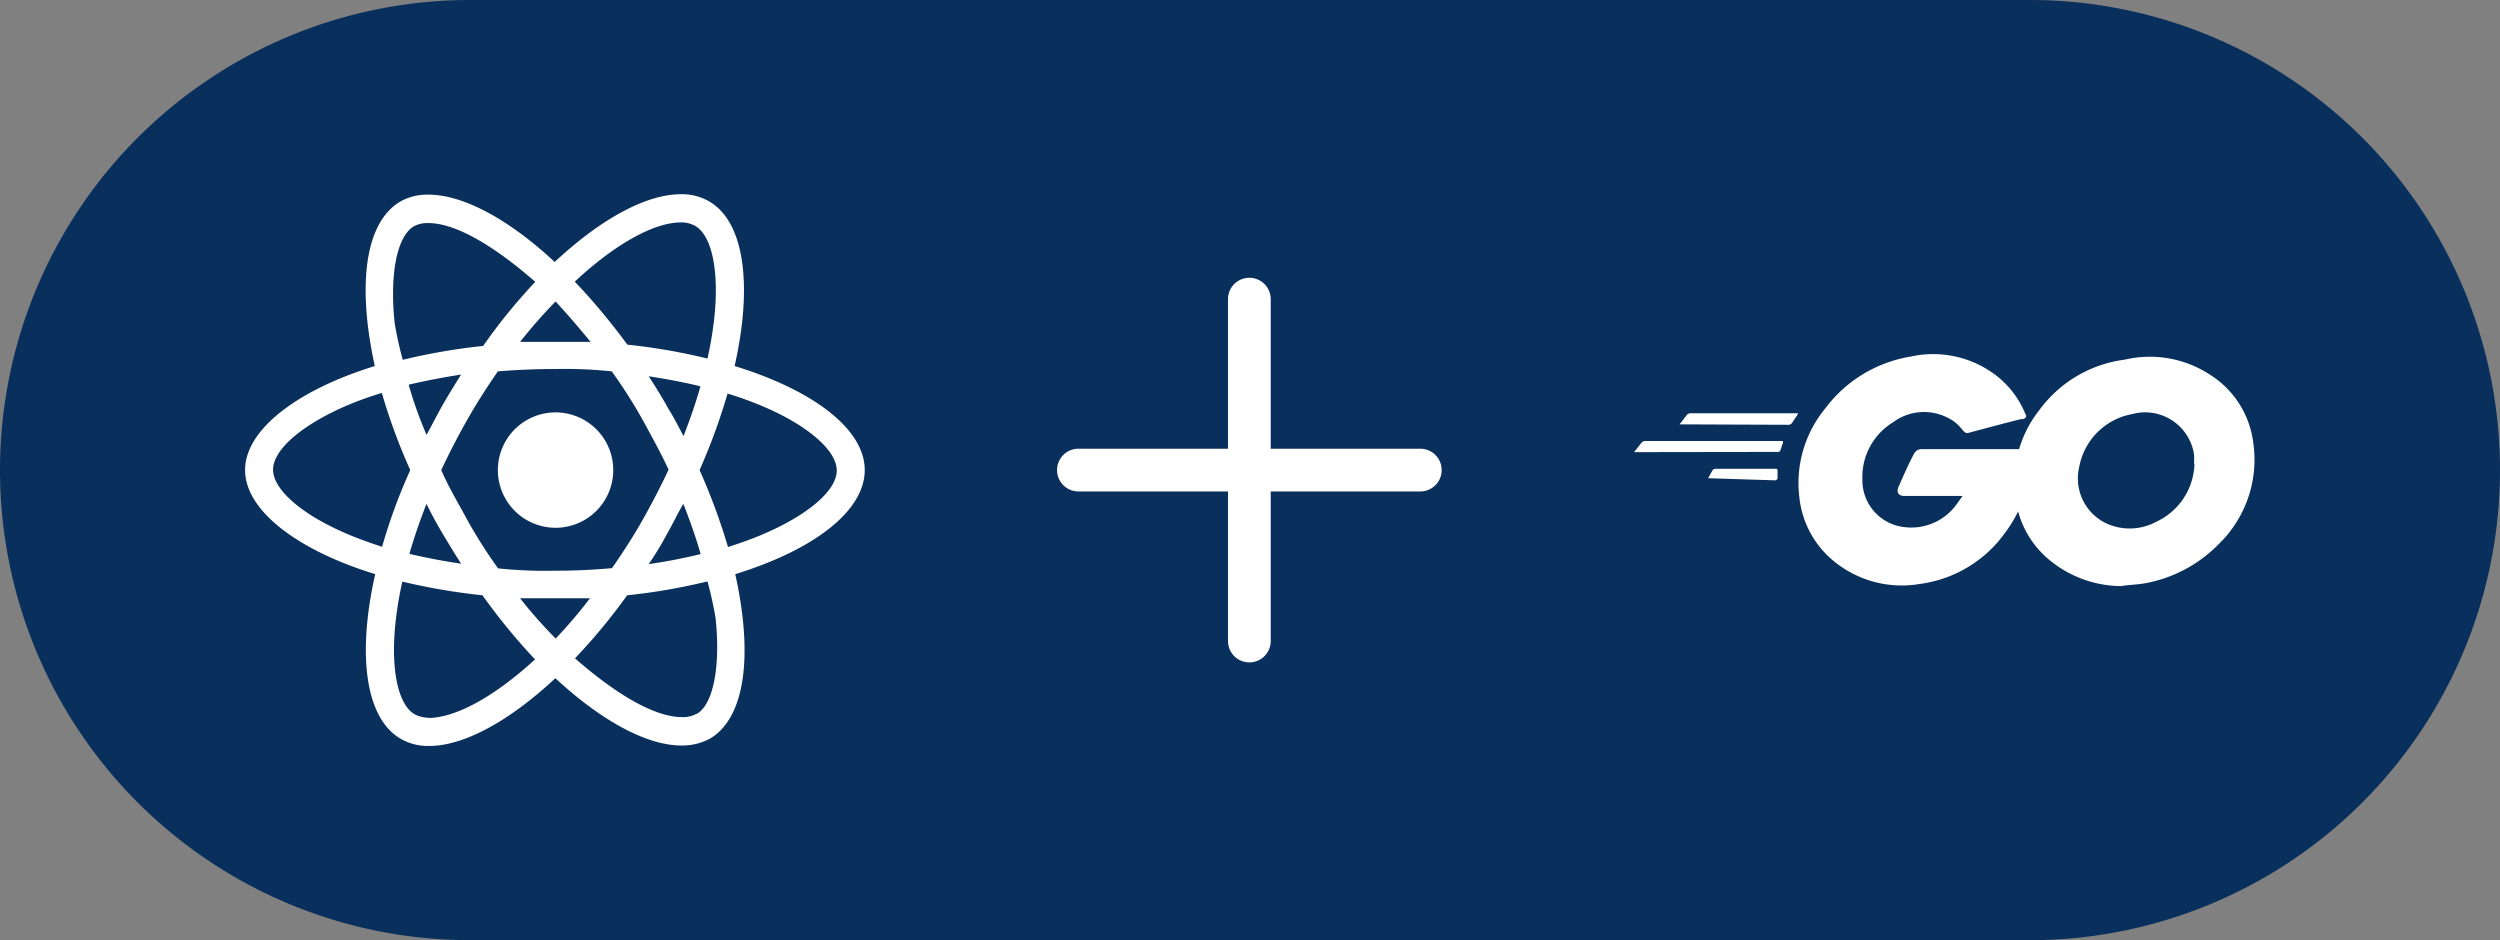 <svg xmlns="http://www.w3.org/2000/svg" xmlns:xlink="http://www.w3.org/1999/xlink" viewBox="0 0 117 44"><rect x="0" y="0" width="117" height="44" fill="#808080" stroke="none"/><defs><style>.cls-1{fill:none;}.cls-2{fill:#092f5c;}.cls-3{fill:#fff;}.cls-4{clip-path:url(#clip-path);}</style><clipPath id="clip-path"><rect class="cls-1" x="46.47" y="10" width="24" height="24"/></clipPath></defs><title>golang</title><g id="Layer_2" data-name="Layer 2"><g id="Layer_6" data-name="Layer 6"><g id="Layer_3" data-name="Layer 3"><path class="cls-2" d="M22,0H95a22,22,0,0,1,22,22h0A22,22,0,0,1,95,44H22A22,22,0,0,1,0,22H0A22,22,0,0,1,22,0Z"/></g><g id="layer"><g id="react_JS" data-name="react JS"><path class="cls-3" d="M40.47,22c0-1.92-2.41-3.74-6.09-4.87.85-3.76.47-6.75-1.2-7.71a2.54,2.54,0,0,0-1.32-.33h0c-1.62,0-3.75,1.16-5.9,3.17-2.15-2-4.28-3.15-5.91-3.15h0a2.55,2.55,0,0,0-1.33.33c-1.66,1-2,3.94-1.18,7.69-3.68,1.14-6.07,3-6.07,4.87s2.41,3.74,6.09,4.87c-.85,3.76-.47,6.75,1.2,7.71a2.55,2.55,0,0,0,1.33.33c1.62,0,3.75-1.16,5.9-3.17,2.16,2,4.28,3.15,5.91,3.15a2.72,2.72,0,0,0,1.34-.33c1.66-1,2-3.94,1.17-7.69C38.08,25.74,40.47,23.92,40.47,22ZM31.86,10.41h0a1.3,1.3,0,0,1,.67.16c.81.46,1.15,2.21.88,4.47a17.1,17.1,0,0,1-.3,1.74,28,28,0,0,0-3.75-.65,30.27,30.27,0,0,0-2.46-2.95C28.82,11.39,30.63,10.41,31.86,10.41ZM20.73,25c.28.47.56.93.85,1.38-.84-.12-1.65-.28-2.42-.46.22-.77.49-1.55.8-2.34C20.2,24.08,20.47,24.56,20.73,25Zm-1.59-7c.78-.18,1.59-.34,2.44-.47-.29.46-.58.93-.85,1.4s-.53,1-.77,1.42a20.1,20.1,0,0,1-.82-2.29Zm1.51,4c.37-.79.78-1.58,1.22-2.36s.94-1.55,1.43-2.26c.88-.07,1.77-.11,2.67-.11a21.28,21.28,0,0,1,2.66.11,23.79,23.79,0,0,1,1.43,2.24c.43.79.86,1.56,1.23,2.36-.37.79-.78,1.58-1.22,2.36s-.94,1.55-1.43,2.25q-1.32.12-2.67.12a21.36,21.36,0,0,1-2.66-.11,22.73,22.73,0,0,1-1.43-2.25C21.45,23.55,21,22.81,20.65,22Zm10.56,3c.27-.47.52-1,.77-1.42.31.79.59,1.58.81,2.35-.77.19-1.59.35-2.43.47A14,14,0,0,0,31.21,25Zm0-6c-.27-.48-.56-.94-.85-1.39.84.13,1.65.28,2.42.47-.21.76-.49,1.55-.79,2.33-.26-.49-.52-1-.79-1.41Zm-3.6-3H24.34A24.43,24.43,0,0,1,26,14.11c.55.59,1.09,1.22,1.64,1.89Zm-8.24-5.41a1.33,1.33,0,0,1,.68-.15h0c1.23,0,3,1,5,2.75a26.53,26.53,0,0,0-2.44,3,28.15,28.15,0,0,0-3.76.65,17,17,0,0,1-.38-1.72C18.23,12.81,18.58,11.06,19.37,10.59Zm-1.49,15c-.58-.19-1.14-.39-1.65-.61-2.09-.89-3.45-2.06-3.45-3s1.36-2.1,3.45-3a16,16,0,0,1,1.64-.59A27.4,27.4,0,0,0,19.2,22a25.88,25.88,0,0,0-1.32,3.6Zm2.2,8a1.44,1.44,0,0,1-.67-.16c-.81-.46-1.15-2.22-.88-4.47a16.63,16.63,0,0,1,.3-1.74,29.67,29.67,0,0,0,3.75.64,28.22,28.22,0,0,0,2.46,3c-1.92,1.76-3.73,2.74-5,2.74ZM26,29.88A22.52,22.52,0,0,1,24.34,28h3.27A22.54,22.54,0,0,1,26,29.89Zm6.59,3.53a1.33,1.33,0,0,1-.68.15c-1.23,0-3-1-5-2.75a27.48,27.48,0,0,0,2.44-2.95,28.15,28.15,0,0,0,3.76-.65,17.23,17.23,0,0,1,.38,1.73c.24,2.25-.11,4.06-.9,4.48ZM35.71,25c-.51.22-1.07.42-1.64.6A28.76,28.76,0,0,0,32.74,22a28.38,28.38,0,0,0,1.31-3.58,16.44,16.44,0,0,1,1.66.6c2.09.89,3.45,2.06,3.45,3S37.8,24.11,35.71,25Z"/><path class="cls-3" d="M26,24.7a2.7,2.7,0,1,0-2.7-2.7A2.7,2.7,0,0,0,26,24.7Z"/></g><g id="plus"><g class="cls-4"><path class="cls-3" d="M58.47,13a1,1,0,0,0-1,1v7h-7a1,1,0,0,0,0,2h7v7a1,1,0,0,0,2,0V23h7a1,1,0,0,0,0-2h-7V14A1,1,0,0,0,58.47,13Z"/></g></g><path id="goLang" class="cls-3" d="M78.66,19.86c-.06,0-.07,0,0-.07l.29-.38a.24.24,0,0,1,.16-.07h5s.07,0,0,.09l-.24.36a.22.22,0,0,1-.14.09Zm-2.13,1.3c-.06,0-.07,0,0-.07l.3-.38a.24.24,0,0,1,.16-.07h6.38c.06,0,.09,0,.07.08l-.11.34a.12.12,0,0,1-.12.09Zm3.41,1.22.2-.36a.16.16,0,0,1,.14-.08H83.1c.06,0,.09,0,.09.1v.34a.13.13,0,0,1-.1.1ZM94.6,19.61c-.89.22-1.5.39-2.37.62-.21.06-.23.07-.41-.14a1.84,1.84,0,0,0-.67-.54,2.42,2.42,0,0,0-2.55.21,3,3,0,0,0-1.44,2.69,2.2,2.2,0,0,0,1.9,2.21,2.61,2.61,0,0,0,2.41-.93c.12-.15.23-.32.38-.52H89.12c-.29,0-.37-.19-.27-.42.19-.44.52-1.18.72-1.54a.39.39,0,0,1,.36-.23h5.13A10.92,10.92,0,0,1,95,22.16a6.09,6.09,0,0,1-1.16,2.77,5.84,5.84,0,0,1-4,2.4A5,5,0,0,1,86,26.4a4.45,4.45,0,0,1-1.79-3.13,5.48,5.48,0,0,1,1.2-4.14,6.25,6.25,0,0,1,4-2.44,4.84,4.84,0,0,1,3.74.69,4.34,4.34,0,0,1,1.64,2c.09.13,0,.2-.14.24m4.67,7.81a5.33,5.33,0,0,1-3.44-1.25,4.43,4.43,0,0,1-1.53-2.72,5.41,5.41,0,0,1,1.1-4.28,5.88,5.88,0,0,1,4-2.35,5.13,5.13,0,0,1,4,.72,4.4,4.4,0,0,1,2,3.15,5.5,5.5,0,0,1-1.63,4.78,6.43,6.43,0,0,1-3.39,1.81c-.38.07-.76.08-1.13.13Zm3.36-5.71a3.53,3.53,0,0,0,0-.46A2.32,2.32,0,0,0,100,19.33l-.22.05a3.08,3.08,0,0,0-2.47,2.46,2.33,2.33,0,0,0,1.3,2.67,2.62,2.62,0,0,0,2.3-.09,3.08,3.08,0,0,0,1.79-2.7Z"/></g></g></g></svg>